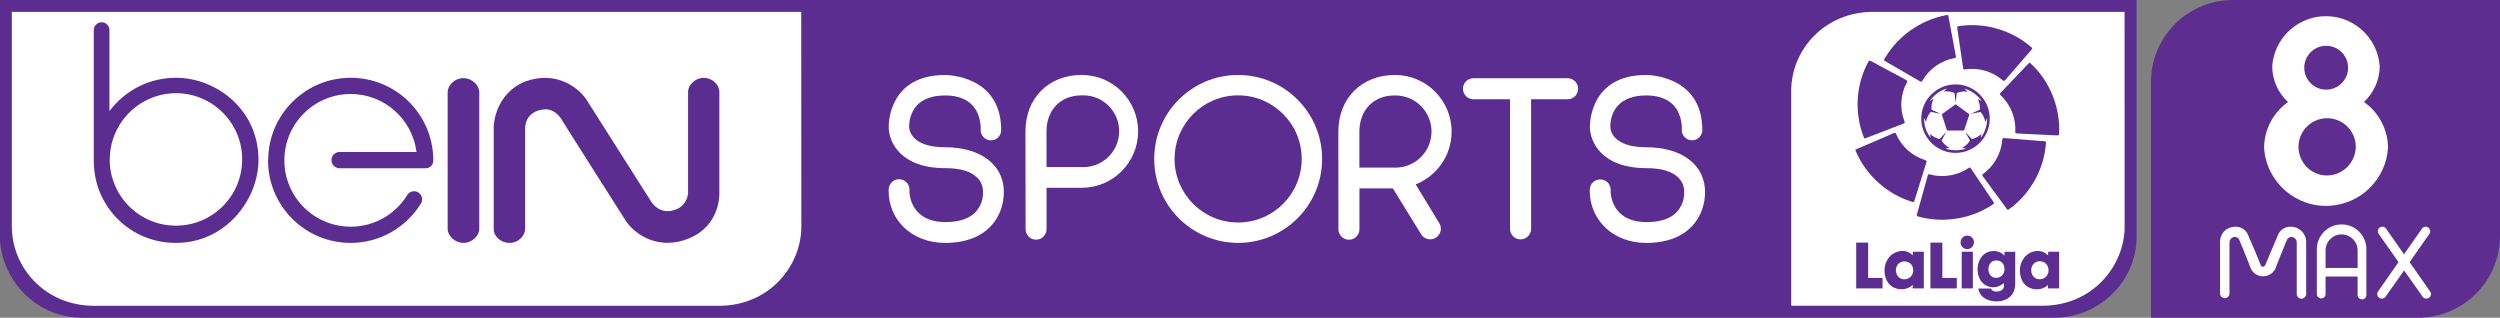 <?xml version="1.0" encoding="UTF-8"?>
<!-- Generator: Adobe Illustrator 21.0.0, SVG Export Plug-In . SVG Version: 6.00 Build 0)  -->
<svg id="Layer_1" width="286.22" height="36.375" version="1.1" viewBox="0 0 286.22 36.375" xml:space="preserve" xmlns="http://www.w3.org/2000/svg" xmlns:cc="http://creativecommons.org/ns#" xmlns:dc="http://purl.org/dc/elements/1.1/" xmlns:rdf="http://www.w3.org/1999/02/22-rdf-syntax-ns#">
<rect x="0" y="0" width="286.22" height="36.375" fill="#808080" stroke="none"/>
<g id="g864-9" transform="translate(156.32 -1.407)"><path id="path4" d="m129.87 1.41h-30.32c-5.185-0.122-9.487 3.981-9.609 9.166 0 0.018-1e-3 0.036-1e-3 0.054v27.15h30.35c5.19 0.117 9.492-3.996 9.609-9.186 0-0.011 0-0.023 1e-3 -0.034v-27.15z" fill="#5d2e8f"/><path id="path6" d="m114.32 13.08c1.144-1.05 1.799-2.528 1.81-4.08-0.237-3.399-3.186-5.962-6.585-5.725-3.069 0.214-5.511 2.656-5.725 5.725 8e-3 1.556 0.664 3.038 1.81 4.09-1.703 1.204-2.723 3.154-2.74 5.24 0.255 3.918 3.638 6.888 7.557 6.633 3.563-0.232 6.402-3.07 6.633-6.633-0.018-2.093-1.046-4.048-2.76-5.25zm-4.32-6.43c1.386 0 2.51 1.124 2.51 2.51s-1.124 2.51-2.51 2.51-2.51-1.124-2.51-2.51 1.124-2.51 2.51-2.51zm0 14.85c-1.81-0.061-3.229-1.578-3.168-3.388s1.578-3.229 3.388-3.168c1.767 0.059 3.169 1.508 3.17 3.276-0.027 1.839-1.54 3.307-3.379 3.28h-0.011z" fill="#fff"/><path id="path8" d="m113.84 28c-1.072-1.145-2.869-1.204-4.014-0.132-0.606 0.568-0.933 1.372-0.896 2.202v5c0 0.276 0.224 0.5 0.5 0.5s0.5-0.224 0.5-0.5v-2h3.67v2c-0.056 0.276 0.123 0.545 0.399 0.6 0.276 0.056 0.545-0.123 0.601-0.4 0.013-0.066 0.013-0.135 0-0.201v-5c0.036-0.763-0.238-1.51-0.76-2.069zm-0.24 4.08h-3.67v-2c0-1.013 0.822-1.835 1.835-1.835s1.835 0.822 1.835 1.835zm8.29 2.69-2.34-3.35 2.27-3.24c0.16-0.245 0.092-0.573-0.153-0.734-0.082-0.054-0.178-0.084-0.277-0.086-0.173 1e-3 -0.334 0.087-0.43 0.23l-2.05 2.93-2.05-2.93c-0.096-0.143-0.257-0.229-0.43-0.23-0.285 5e-3 -0.515 0.235-0.52 0.52 1e-3 0.108 0.036 0.213 0.1 0.3l2.27 3.24-2.34 3.35c-0.166 0.237-0.107 0.564 0.13 0.73s0.564 0.107 0.73-0.13l2.12-3 2.12 3c0.166 0.237 0.493 0.296 0.73 0.13s0.296-0.493 0.13-0.73zm-15.13-7.22c-0.263-0.122-0.55-0.187-0.84-0.19-0.65-0.01-1.235 0.39-1.46 1-0.22 0.52-1.33 3.15-1.39 3.29s-0.15 0.29-0.3 0.29-0.2 0-0.3-0.29-1.16-2.77-1.39-3.29c-0.225-0.61-0.81-1.01-1.46-1-0.29 3e-3 -0.577 0.068-0.84 0.19-0.549 0.28-0.904 0.834-0.93 1.45v6c0 0.298 0.242 0.54 0.54 0.54s0.54-0.242 0.54-0.54v-5.81c-0.011-0.27 0.149-0.519 0.4-0.62 0.298-0.108 0.628 0.043 0.74 0.34 0.18 0.45 0.79 1.89 1.11 2.74l0.1 0.26c0.237 0.828 1.1 1.308 1.928 1.072 0.518-0.148 0.923-0.553 1.072-1.072l0.1-0.26c0.32-0.85 0.93-2.29 1.11-2.74 0.112-0.291 0.435-0.442 0.73-0.34 0.255 0.098 0.42 0.347 0.41 0.62v5.87c0 0.298 0.242 0.54 0.54 0.54s0.54-0.242 0.54-0.54v-6.06c-0.037-0.613-0.4-1.158-0.95-1.43z" fill="#fff"/></g>
<g id="g854" transform="translate(-.015 7.6e-6)"><path id="path32-8" d="m244.63 0.001v27.173c-0.031 2.437-1.002 4.639-2.57 6.268l2e-3 -0.003c-1.742 1.812-4.186 2.937-6.893 2.937h-225.62c-5.898 0-9.549-4.864-9.549-9.396v-26.979z" fill="#5c2d91" stroke-width="1.137"/><path id="path22-6-2" d="m214.48 1.357c-2.68 0-5.124 1.017-6.883 2.861-1.49 1.55-2.428 3.636-2.51 5.94v24.847l28.74 2.19e-4c5.826 0 9.431-4.633 9.431-9.047l-5e-3 -24.601z" fill="#fff" stroke-width="1.137"/><path id="path22-6" d="m1.369 1.361v24.627c0.031 2.393 0.986 4.56 2.524 6.16l0.005 0.005c1.761 1.842 4.199 2.857 6.877 2.857h71.553c5.825 0 9.431-4.633 9.431-9.047l-0.011-24.601z" fill="#fff" stroke-width="1.137"/><path id="path32-2" d="m30.719 18.356c0-5.22 4.231-9.451 9.451-9.451 5.22 0 9.451 4.231 9.451 9.451 0 0.011 0.001 0.024 0.001 0.037 0 0.482-0.391 0.873-0.873 0.873-0.022 0-0.043-0.001-0.065-0.002h0.002-9.835c-0.495-0.024-0.889-0.431-0.889-0.931s0.393-0.907 0.886-0.931h8.854c-0.491-3.764-3.676-6.64-7.535-6.64-4.195 0-7.595 3.4-7.595 7.595s3.4 7.595 7.595 7.595c2.733 0 5.129-1.443 6.466-3.609l0.019-0.033c0.133-0.203 0.34-0.349 0.581-0.4l0.006-0.001c0.055-0.011 0.117-0.018 0.182-0.018 0.19 0 0.367 0.059 0.511 0.159l-0.003-0.002c0.252 0.167 0.417 0.45 0.417 0.772 0 0.188-0.056 0.361-0.151 0.506l0.002-0.003c-1.693 2.709-4.66 4.486-8.042 4.486-5.22 0-9.451-4.231-9.451-9.451v-0.003zm-19.967 0.276v-15.187c0-0.495 0.401-0.897 0.897-0.897 0.495 0 0.897 0.401 0.897 0.897v9.269c1.75-2.323 4.504-3.809 7.604-3.809h0.032-0.001c4.533 0 9.427 3.588 9.427 9.386 0 4.596-3.786 9.516-9.427 9.516h-0.101c-5.096 0-9.237-4.091-9.319-9.168v-8e-3zm1.821-0.339c0.024 4.171 3.409 7.543 7.584 7.543 4.188 0 7.584-3.396 7.584-7.584 0-4.188-3.396-7.584-7.584-7.584h-0.002c-4.188 0.023-7.573 3.422-7.573 7.613v0.01zm45.788 9.516c0.965 0 1.775-0.759 1.775-1.655v-11.379c0-0.084-0.122-2.048 2.23-2.26 1.371-0.078 2.049 1.347 2.07 1.371 0.272 0.444 6.619 10.469 7.289 11.493 1.069 1.46 2.772 2.404 4.695 2.422h0.003c0.893-8e-3 1.74-0.194 2.51-0.525l-0.042 0.016c3.661-1.49 3.484-5.189 3.482-5.216v-11.653c-0.059-0.726-0.783-1.506-1.791-1.509-0.979 0-1.736 0.8-1.791 1.533v11.649c-0.048 0.777-0.502 1.44-1.151 1.78l-0.011 0.006c-1.983 0.941-2.999-0.699-3.042-0.772l-7.264-11.444c-0.956-1.656-3.663-3.642-7.215-2.322-3.482 1.431-3.566 5.089-3.566 5.121v11.892c0.068 0.697 0.78 1.449 1.829 1.452zm-5.286 0c1.002 0 1.762-0.805 1.81-1.523v-15.819c-0.053-0.716-0.808-1.515-1.81-1.521-1.01 0-1.752 0.783-1.809 1.536v15.803c0.062 0.732 0.805 1.515 1.815 1.521z" fill="#5c2d91" stroke-width="1.137"/><path id="path6-4" d="m118.63 27.443c0.664 0 1.201-0.538 1.202-1.2v-4.744h4.024c3.567 0 6.46-2.892 6.46-6.46s-2.892-6.46-6.46-6.46c-3.79 0-6.438 2.658-6.438 6.46l0.016 11.195v8e-3c0 0.661 0.535 1.198 1.196 1.2zm5.205-16.525c0.06-0.003 0.13-0.004 0.2-0.004 2.271 0 4.111 1.84 4.111 4.111s-1.84 4.111-4.111 4.111c-0.07 0-0.141-0.002-0.21-0.006h0.01-4.007v-4.089c0-2.466 1.609-4.123 4.007-4.123z" fill="#fff" stroke-width="1.137"/><path id="path8-21" d="m108.24 19.25c1.724 0 2.962 0.374 3.676 1.111 0.399 0.402 0.644 0.957 0.644 1.568 0 0.019 0 0.04-1e-3 0.059v-0.003c1e-3 0.031 1e-3 0.067 1e-3 0.102 0 0.85-0.327 1.624-0.863 2.201l2e-3 -0.002c-0.732 0.753-1.885 1.138-3.425 1.138h-0.024c-1.385 0-2.455-0.392-3.17-1.153-0.585-0.647-0.943-1.509-0.943-2.455 0-0.037 1e-3 -0.075 1e-3 -0.113v0.006c0-0.657-0.533-1.19-1.19-1.19s-1.19 0.533-1.19 1.19c-2e-3 0.056-3e-3 0.122-3e-3 0.188 0 1.558 0.618 2.972 1.623 4.01l-1e-3 -0.001c1.198 1.227 2.915 1.903 4.831 1.903 4.972 0 6.736-3.132 6.736-5.82 0-3.116-2.642-5.131-6.726-5.131-1.648 0-2.831-0.355-3.523-1.054-0.339-0.32-0.558-0.765-0.588-1.259v-0.006c0-0.014-0.09-1.419 0.881-2.465 0.707-0.761 1.802-1.147 3.248-1.147 1.371 0 2.425 0.392 3.122 1.138 1.057 1.147 0.934 2.793 0.934 2.829 0 0.649 0.526 1.174 1.174 1.174s1.174-0.526 1.174-1.174c0-6.235-6.151-6.307-6.411-6.307h-0.032c-6.253 0-6.435 5.309-6.435 5.914-6e-3 1.764 1.358 4.749 6.473 4.749z" fill="#fff" stroke-width="1.137"/><path id="path14" d="m183.22 20.542h-0.016c-0.644 0-1.168 0.519-1.174 1.163v0.001c-2e-3 0.056-3e-3 0.122-3e-3 0.186 0 1.562 0.621 2.978 1.63 4.015l-1e-3 -0.001c1.196 1.227 2.91 1.905 4.829 1.905 4.972 0 6.738-3.132 6.738-5.822 0-3.116-2.642-5.131-6.732-5.131-1.645 0-2.829-0.355-3.523-1.055-0.339-0.322-0.558-0.765-0.588-1.259v-0.006c0-0.014-0.092-1.419 0.881-2.465 0.707-0.761 1.801-1.147 3.248-1.147 1.371 0 2.428 0.392 3.122 1.138 1.057 1.147 0.935 2.793 0.932 2.826 0 0.649 0.526 1.174 1.174 1.174s1.174-0.526 1.174-1.174c0-6.235-6.151-6.305-6.413-6.305h-0.029c-6.251 0-6.432 5.307-6.432 5.914 0 1.762 1.371 4.75 6.478 4.75 1.725 0 2.962 0.374 3.676 1.111 0.399 0.403 0.644 0.959 0.644 1.572 0 0.019 0 0.037-1e-3 0.056v-0.002c1e-3 0.03 1e-3 0.065 1e-3 0.1 0 0.851-0.327 1.625-0.863 2.205l2e-3 -0.002c-0.728 0.753-1.881 1.138-3.422 1.138h-0.027c-1.387 0-2.451-0.392-3.17-1.153-0.584-0.649-0.941-1.513-0.941-2.458 0-0.036 0-0.073 1e-3 -0.109v0.006c-3e-3 -0.647-0.527-1.169-1.174-1.169h-0.023 1e-3z" fill="#fff" stroke-width="1.137"/><path id="path16" d="m168.72 11.368h4.173v14.878c0.027 0.646 0.557 1.159 1.207 1.159s1.18-0.514 1.207-1.157v-14.88h4.175c0.666 0 1.207-0.54 1.207-1.207 0-0.667-0.54-1.207-1.207-1.207h-10.767c-0.666 0-1.207 0.54-1.207 1.207 0 0.667 0.54 1.207 1.207 1.207z" fill="#fff" stroke-width="1.137"/><path id="path20-7" d="m141.77 27.807c5.308 0 9.611-4.303 9.611-9.611 0-5.309-4.303-9.611-9.611-9.611s-9.611 4.303-9.611 9.611v0.004c7e-3 5.305 4.306 9.603 9.611 9.608zm0-16.889c4.017 0.002 7.274 3.259 7.274 7.278 0 4.02-3.258 7.278-7.278 7.278-4.019 0-7.276-3.256-7.278-7.274 1e-3 -4.021 3.26-7.281 7.281-7.282z" fill="#fff" stroke-width="1.137"/><path id="path26-9" d="m154.45 27.446c0.664 0 1.202-0.536 1.206-1.2v-4.673h3.833l3.206 5.213c0.215 0.369 0.609 0.614 1.059 0.614 0.223 0 0.431-0.059 0.61-0.163l-6e-3 0.003c0.28-0.163 0.485-0.426 0.569-0.739l2e-3 -0.009c0.027-0.095 0.043-0.205 0.043-0.317 0-0.223-0.061-0.432-0.167-0.61l3e-3 0.006-2.715-4.46c2.43-0.974 4.114-3.311 4.114-6.039 0-3.584-2.905-6.489-6.489-6.489h-3e-3c-3.812 0-6.476 2.674-6.476 6.503l0.011 11.158c2e-3 0.661 0.536 1.198 1.198 1.202zm5.235-16.516c0.027-0.001 0.058-0.001 0.09-0.001 2.282 0 4.132 1.85 4.132 4.132 0 2.282-1.85 4.132-4.132 4.132-0.032 0-0.064 0-0.094-0.001h5e-3 -4.037v-4.111c0-2.488 1.621-4.154 4.037-4.154z" fill="#fff" stroke-width="1.137"/><g id="g848" transform="matrix(.113 0 0 .113 207.16 .748)" fill="#5c2d91"><path id="path4-1-0" class="st0" d="m76.3 55c12 7 24.1 14 36.2 21 0.9 0.7 1.8-0.2 2.2-1.1 6.8-11.7 18.8-20.2 32.2-22.6 1 0 2-0.7 1.6-1.8-2.5-13.6-5.1-27.3-7.6-40.9-0.3-1.6-2.1-0.9-3.1-0.7-25 4.9-47.6 20.7-60.7 42.6-0.7 1.1-2.2 2.6-0.8 3.5z"/><path id="path6-8" class="st1" d="m155.9 62.8c0.1 1 1.2 1.1 2 0.9 13.4-2.1 27.5 2 37.8 10.8 0.5 0.4 1.1 1.1 1.8 0.8 0.6-0.3 1-0.9 1.4-1.3 8.8-10.2 17.7-20.4 26.5-30.6 1.2-1.3-0.7-2.3-1.5-3.1-18.9-15.9-44.3-23.7-68.9-20.9-1.5 0.2-3.1 0.3-4.6 0.7-0.7 0.4-0.6 1.2-0.5 1.9z"/><path id="path8-8" class="st2" d="m57 133.4c12.9-5 25.8-9.9 38.7-14.9 1.1-0.2 1.1-1.4 0.7-2.2-5-12.6-4.1-27.3 2.3-39.1 0.3-0.6 0.8-1.3 0.4-2-0.6-0.6-1.4-0.9-2.1-1.4-11.6-6.2-23.1-12.4-34.7-18.6-0.6-0.3-1.3-0.7-1.9-0.3-13.3 23.4-15.1 52.9-5.1 77.8 0.1 0.9 1 1.1 1.7 0.7z"/><path id="path10-4" class="st3" d="m253 129.6c1.7-26.8-9.2-54.1-29-72.2-0.6-0.5-1.1-0.5-1.7 0.1-9.5 9.9-18.9 19.9-28.4 29.8-0.5 0.5-1.1 1.2-0.7 1.9 1.2 1.4 2.7 2.6 3.9 4.1 7.9 9 12.2 21.1 11.6 33.1 0 0.7-0.2 1.7 0.6 2 1.1 0.3 2.3 0.2 3.4 0.3 12.8 0.6 25.6 1.2 38.4 1.9 0.8 0 1.8-0.1 1.9-1z"/><path id="path12-1" class="st4" d="m131.9 144.2c11 6 25.2 5.3 35.5-1.8 6.6-4.4 11.6-11.1 13.9-18.7 2.4-7.7 1.9-16.3-1.3-23.8-3.2-7.4-9.1-13.7-16.3-17.3-6.3-3.2-13.6-4.4-20.6-3.3-12 1.6-22.8 10.1-27.2 21.4-3.2 7.8-3.3 16.8-0.3 24.8 2.9 8 8.8 14.8 16.3 18.7zm-15.6-31.4c0.5 1.4 1.1 2.7 1.9 4 0.7-3.7 2.3-7.3 4.9-10.1 3.2 0.6 6.4 1.4 9.7 1.9-3-1.4-6-2.7-9-4.1-0.4-3.7 0.4-7.5 2-10.8-1.4 0.6-2.7 1.4-3.9 2.1 4.2-6.1 10.5-10.7 17.6-12.8-1.2 1-2.3 2-3.4 3.1 3.7-0.5 7.6 0 11 1.5 0.4 3.3 0.7 6.6 1.1 9.9 0.5-3.3 0.7-6.6 1.2-9.9 3.5-1.4 7.3-1.9 11-1.4-1.1-1.1-2.2-2.1-3.3-3.1 7.1 2.1 13.4 6.6 17.5 12.7-1.3-0.8-2.6-1.5-3.9-2.1 1.6 3.3 2.4 7.1 2.1 10.8-3 1.4-6.1 2.7-9 4.2 3.2-0.6 6.5-1.3 9.7-1.9 2.5 2.8 4.1 6.4 4.8 10.1 0.7-1.3 1.3-2.6 1.9-4 0.1 7.3-2.2 14.5-6.6 20.3 0.3-1.4 0.6-2.8 0.8-4.2-2.7 2.6-6 4.4-9.7 5.3-2.3-2.5-4.5-5-6.8-7.4 1.5 3 3.3 5.8 4.9 8.8-1.9 3.2-4.8 5.7-7.9 7.6 1.4 0.3 2.8 0.5 4.2 0.6-6.8 2.3-14.4 2.3-21.3 0 1.4-0.1 2.8-0.3 4.3-0.6-3.3-1.8-6.1-4.4-8.1-7.6 1.6-2.9 3.3-5.8 4.9-8.8-2.4 2.4-4.6 5-6.9 7.4-3.6-0.8-7-2.7-9.7-5.3 0.2 1.4 0.5 2.7 0.7 4.1-4.6-5.9-7-13.1-6.7-20.3z"/><path id="path16-0" class="st4" d="m156.8 125.6c1.8-5.5 3.6-11 5.4-16.4-4.7-3.4-9.3-6.8-14-10.2-4.7 3.4-9.3 6.8-14 10.2 1.8 5.5 3.6 11 5.3 16.4z"/><path id="path18-1" class="st6" d="m105 198.1c0.9 0.3 1.3-0.8 1.5-1.4 4.1-13.1 8.2-26.2 12.3-39.4 0.4-1.1-0.8-1.5-1.6-1.8-13-4-24-13.9-29.3-26.4-0.3-1.2-1.6-1.4-2.5-0.8-12.5 5.4-25 10.8-37.6 16.2-0.6 0.2-1.2 0.7-1 1.4 10.4 25 32.4 44.7 58.2 52.2z"/><path id="path20-1" class="st7" d="m201.9 205.7c21.9-15.5 36.3-41.2 37.9-68.1 0-0.7-0.7-1.1-1.4-1.1-13.1-1.1-26.2-2-39.3-3.1-0.9 0-1.9-0.2-2.8-0.1-1 0.5-0.6 1.9-0.9 2.8-1.3 13.1-8.4 25.6-19.1 33.3-0.8 0.4-1.5 1.5-0.7 2.3 8.1 11.1 16.3 22.2 24.4 33.2 0.4 0.7 1.2 1.4 1.9 0.8z"/><path id="path22-7" class="st8" d="m109.8 212.6c25.2 7.2 53.4 2.9 75.3-11.5 0.8-0.6 2.5-1.3 1.8-2.6-7.7-11.5-15.4-23-23.2-34.5-0.3-0.7-1.3-1.3-2-0.6-11.4 7.8-26.2 10.4-39.6 6.7-0.9-0.4-2.1-0.1-2.1 1-3.7 13.2-7.3 26.5-11 39.7-0.3 0.7 0 1.6 0.8 1.8z"/><path id="path24-1" class="st5" d="m157.8 232.5c-3.5 1.1-5.4 5.3-4.2 8.7 1 3.2 4.7 5.3 7.9 4.4 3.6-0.7 6.1-4.8 5.1-8.4-0.7-3.8-5.2-6.1-8.8-4.7zm-98.2 6.7h-12.1v46.4h26.7v-10.6h-14.6zm75.2 0h-12.1v46.4h26.7v-10.6h-14.6zm-29.9 9.2v3.7c-2.6-2.4-5.7-4.3-9.3-4.4-5.3-0.5-10.7 1.8-14.2 5.7-3.6 4-5.4 9.4-5.2 14.7 0.1 4.9 1.7 10 5.2 13.6 6.1 6.2 17.1 6.4 23.3 0.3v3.6h11.3v-37.2c-3.6-0.1-7.4 0-11.1 0zm-1.7 24.8c-2.7 3.2-7.9 4.2-11.5 1.9-3.3-2.2-4.6-6.6-3.7-10.3 0.6-2.8 2.7-5.2 5.4-6.1 2.9-1 6.4-0.5 8.8 1.5 3.7 3.1 4.1 9.3 1 13zm94.5-20.7c-5.3-6.3-15.8-6.4-21.5-0.7-6.8 6.7-7.6 18.4-2.3 26.2 3.3 4.9 9.7 7.4 15.5 6.1 2.9-0.6 5.5-2.1 7.8-3.9 0 2.1 0.3 4.5-1.2 6.2-2.1 2.3-5.4 2.6-8.3 2.2-1.7-0.2-3-1.5-3.9-2.9h-12.6c0.5 3.2 2 6.2 4.4 8.3 4.2 3.7 10.1 5 15.6 4.7 5-0.3 10.2-2.2 13.5-6.1 2.6-3 3.9-7.1 3.9-11.1v-33h-10.8c-0.1 1.2-0.1 2.6-0.1 4zm-2.6 20.1c-3.2 3.2-9.4 3.1-12-0.8-3.1-4.5-1.8-12.5 3.9-14.2 3.2-0.9 7 0 9 2.6 2.6 3.7 2.4 9.3-0.9 12.4zm46.9-20.5c-1.1-0.9-2.1-1.8-3.3-2.5-4.1-2.5-9.3-2.4-13.7-0.7-6.7 2.7-11.1 9.7-11.6 16.8-0.3 5.6 1 11.6 4.8 15.7 6 6.5 17.3 6.9 23.6 0.7v3.5h11.3v-37.2h-11.1zm-1.8 21.2c-2.9 3.3-8.3 4.1-11.9 1.4-3-2.3-4-6.5-3.2-10 0.6-2.9 2.8-5.3 5.7-6.2 2.8-0.9 6.1-0.4 8.4 1.5 3.8 3.2 4.3 9.6 1 13.3zm-85.8 12.3h11.3v-37.2h-11.3z"/></g></g></svg>
